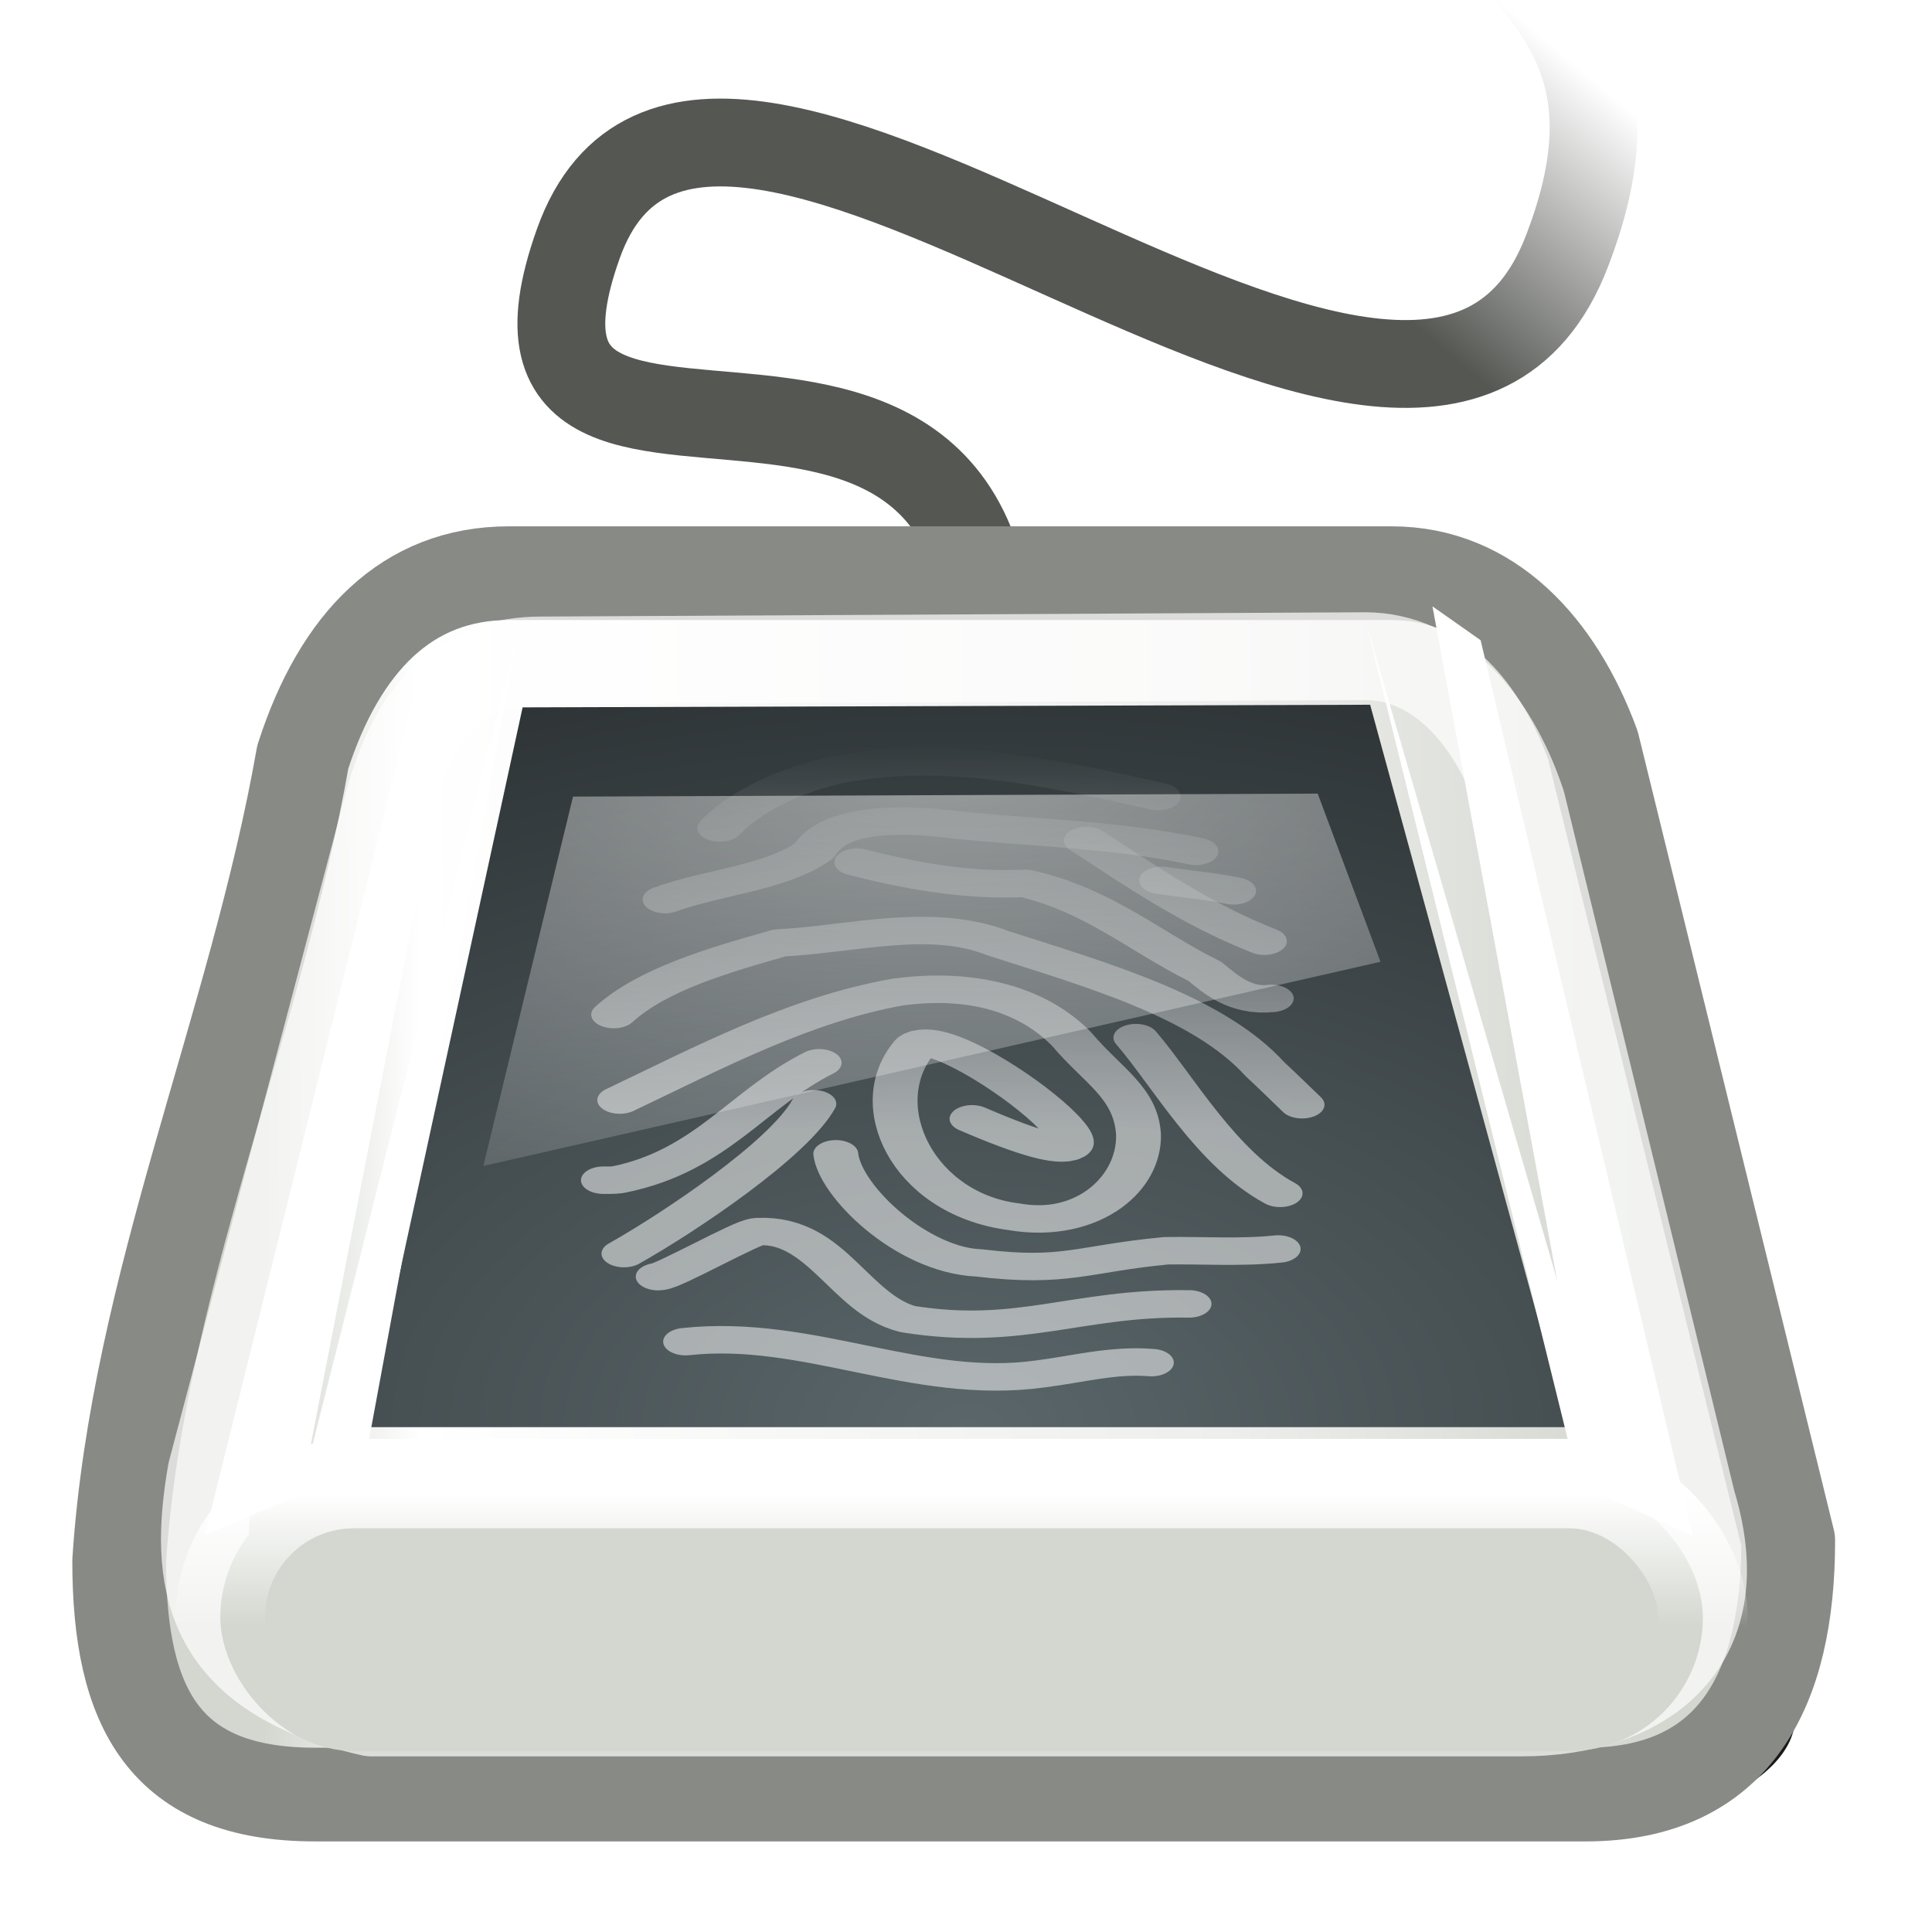 <?xml version="1.0" encoding="UTF-8" standalone="no"?>
<!-- Created with Inkscape (http://www.inkscape.org/) -->
<svg
   xmlns:dc="http://purl.org/dc/elements/1.1/"
   xmlns:cc="http://web.resource.org/cc/"
   xmlns:rdf="http://www.w3.org/1999/02/22-rdf-syntax-ns#"
   xmlns:svg="http://www.w3.org/2000/svg"
   xmlns="http://www.w3.org/2000/svg"
   xmlns:xlink="http://www.w3.org/1999/xlink"
   xmlns:sodipodi="http://sodipodi.sourceforge.net/DTD/sodipodi-0.dtd"
   xmlns:inkscape="http://www.inkscape.org/namespaces/inkscape"
   width="22"
   height="22"
   id="svg1306"
   sodipodi:version="0.32"
   inkscape:version="0.45+devel"
   sodipodi:docbase="/home/lapo/Icone/cvs/gnome-icon-theme/scalable/devices"
   sodipodi:docname="yast-fingerprint.svg"
   inkscape:export-filename="/home/jimmac/Desktop/drive-optical.png"
   inkscape:export-xdpi="90"
   inkscape:export-ydpi="90"
   inkscape:output_extension="org.inkscape.output.svg.inkscape"
   version="1.0">
  <defs
     id="defs1308">
    <linearGradient
       inkscape:collect="always"
       id="linearGradient5539">
      <stop
         style="stop-color:#ffffff;stop-opacity:1;"
         offset="0"
         id="stop5541" />
      <stop
         style="stop-color:#ffffff;stop-opacity:0;"
         offset="1"
         id="stop5543" />
    </linearGradient>
    <linearGradient
       inkscape:collect="always"
       id="linearGradient5523">
      <stop
         style="stop-color:#ffffff;stop-opacity:1;"
         offset="0"
         id="stop5525" />
      <stop
         style="stop-color:#ffffff;stop-opacity:0;"
         offset="1"
         id="stop5527" />
    </linearGradient>
    <linearGradient
       inkscape:collect="always"
       id="linearGradient5370">
      <stop
         style="stop-color:#ffffff;stop-opacity:1;"
         offset="0"
         id="stop5372" />
      <stop
         style="stop-color:#ffffff;stop-opacity:0;"
         offset="1"
         id="stop5374" />
    </linearGradient>
    <linearGradient
       id="linearGradient5024">
      <stop
         style="stop-color:#555753"
         offset="0"
         id="stop5026" />
      <stop
         style="stop-color:#555753;stop-opacity:0;"
         offset="1"
         id="stop5028" />
    </linearGradient>
    <linearGradient
       inkscape:collect="always"
       xlink:href="#linearGradient5024"
       id="linearGradient6086"
       gradientUnits="userSpaceOnUse"
       gradientTransform="matrix(0.439,0,0,1.79,1.181,-7.494)"
       x1="29.375"
       y1="5.302"
       x2="29.875"
       y2="2.882" />
    <linearGradient
       id="linearGradient7050">
      <stop
         style="stop-color:#5a666a;stop-opacity:1;"
         offset="0"
         id="stop7052" />
      <stop
         style="stop-color:#2e3436;stop-opacity:1;"
         offset="1"
         id="stop7054" />
    </linearGradient>
    <linearGradient
       inkscape:collect="always"
       id="linearGradient6961">
      <stop
         style="stop-color:#ffffff;stop-opacity:1;"
         offset="0"
         id="stop6963" />
      <stop
         style="stop-color:#ffffff;stop-opacity:0;"
         offset="1"
         id="stop6965" />
    </linearGradient>
    <linearGradient
       inkscape:collect="always"
       id="linearGradient3725">
      <stop
         style="stop-color:#eeeeec;stop-opacity:1;"
         offset="0"
         id="stop3727" />
      <stop
         style="stop-color:#eeeeec;stop-opacity:0;"
         offset="1"
         id="stop3729" />
    </linearGradient>
    <linearGradient
       inkscape:collect="always"
       id="linearGradient3709">
      <stop
         style="stop-color:black;stop-opacity:1;"
         offset="0"
         id="stop3711" />
      <stop
         style="stop-color:black;stop-opacity:0;"
         offset="1"
         id="stop3713" />
    </linearGradient>
    <linearGradient
       id="linearGradient2809">
      <stop
         style="stop-color:#d3d7cf;stop-opacity:1;"
         offset="0"
         id="stop2811" />
      <stop
         style="stop-color:#eeeeec;stop-opacity:0;"
         offset="1"
         id="stop2813" />
    </linearGradient>
    <linearGradient
       id="linearGradient3763">
      <stop
         style="stop-color:#888a85;stop-opacity:1;"
         offset="0"
         id="stop3765" />
      <stop
         style="stop-color:#babdb6;stop-opacity:1"
         offset="1"
         id="stop3767" />
    </linearGradient>
    <linearGradient
       id="linearGradient3942">
      <stop
         id="stop3944"
         offset="0"
         style="stop-color:#888a85;stop-opacity:1" />
      <stop
         id="stop3946"
         offset="1"
         style="stop-color:#eeeeec;stop-opacity:1" />
    </linearGradient>
    <linearGradient
       id="linearGradient3877">
      <stop
         style="stop-color:black;stop-opacity:1;"
         offset="0"
         id="stop3879" />
      <stop
         style="stop-color:white;stop-opacity:0.773;"
         offset="1"
         id="stop3881" />
    </linearGradient>
    <linearGradient
       id="linearGradient3859">
      <stop
         id="stop3861"
         offset="0"
         style="stop-color:#d3d7cf;stop-opacity:1" />
      <stop
         id="stop3037"
         offset="0.31"
         style="stop-color:#eeeeec;stop-opacity:1;" />
      <stop
         style="stop-color:white;stop-opacity:1;"
         offset="0.886"
         id="stop3039" />
      <stop
         id="stop3863"
         offset="1"
         style="stop-color:#d3d7cf;stop-opacity:1" />
    </linearGradient>
    <linearGradient
       inkscape:collect="always"
       id="linearGradient5060">
      <stop
         style="stop-color:black;stop-opacity:1;"
         offset="0"
         id="stop5062" />
      <stop
         style="stop-color:black;stop-opacity:0;"
         offset="1"
         id="stop5064" />
    </linearGradient>
    <linearGradient
       id="linearGradient5048">
      <stop
         style="stop-color:black;stop-opacity:0;"
         offset="0"
         id="stop5050" />
      <stop
         id="stop5056"
         offset="0.5"
         style="stop-color:black;stop-opacity:1;" />
      <stop
         style="stop-color:black;stop-opacity:0;"
         offset="1"
         id="stop5052" />
    </linearGradient>
    <linearGradient
       inkscape:collect="always"
       xlink:href="#linearGradient3859"
       id="linearGradient2899"
       gradientUnits="userSpaceOnUse"
       gradientTransform="matrix(0.516,0,0,0.812,-1.681,0.425)"
       x1="39.847"
       y1="17.289"
       x2="9.015"
       y2="17.47" />
    <linearGradient
       inkscape:collect="always"
       xlink:href="#linearGradient3942"
       id="linearGradient2925"
       gradientUnits="userSpaceOnUse"
       gradientTransform="matrix(1.168,0,0,0.94,-5.224,3.708)"
       x1="31.26"
       y1="28.921"
       x2="31.26"
       y2="30.106" />
    <linearGradient
       inkscape:collect="always"
       xlink:href="#linearGradient3877"
       id="linearGradient3883"
       x1="75"
       y1="56.938"
       x2="75"
       y2="63.92"
       gradientUnits="userSpaceOnUse"
       gradientTransform="matrix(1.197,0,0,1.233,-76.532,-39.773)" />
    <linearGradient
       inkscape:collect="always"
       xlink:href="#linearGradient5048"
       id="linearGradient3903"
       gradientUnits="userSpaceOnUse"
       gradientTransform="matrix(2.774,0,0,1.97,-1892.179,-872.885)"
       x1="302.857"
       y1="366.648"
       x2="302.857"
       y2="609.505" />
    <radialGradient
       inkscape:collect="always"
       xlink:href="#linearGradient5060"
       id="radialGradient3905"
       gradientUnits="userSpaceOnUse"
       gradientTransform="matrix(2.774,0,0,1.97,-1891.633,-872.885)"
       cx="605.714"
       cy="486.648"
       fx="605.714"
       fy="486.648"
       r="117.143" />
    <radialGradient
       inkscape:collect="always"
       xlink:href="#linearGradient5060"
       id="radialGradient3907"
       gradientUnits="userSpaceOnUse"
       gradientTransform="matrix(-2.774,0,0,1.97,112.762,-872.885)"
       cx="605.714"
       cy="486.648"
       fx="605.714"
       fy="486.648"
       r="117.143" />
    <linearGradient
       inkscape:collect="always"
       xlink:href="#linearGradient3763"
       id="linearGradient3769"
       x1="36.052"
       y1="34.193"
       x2="35.239"
       y2="32.024"
       gradientUnits="userSpaceOnUse"
       gradientTransform="translate(1,2)" />
    <linearGradient
       inkscape:collect="always"
       xlink:href="#linearGradient2809"
       id="linearGradient2815"
       x1="22.777"
       y1="32.072"
       x2="22.777"
       y2="34"
       gradientUnits="userSpaceOnUse"
       gradientTransform="matrix(1,0,0,1.167,0,-2.667)" />
    <linearGradient
       inkscape:collect="always"
       xlink:href="#linearGradient3709"
       id="linearGradient3715"
       x1="19.562"
       y1="31.812"
       x2="19.562"
       y2="33.659"
       gradientUnits="userSpaceOnUse"
       gradientTransform="matrix(1,0,0,1.333,0,-8.333)" />
    <linearGradient
       inkscape:collect="always"
       xlink:href="#linearGradient3725"
       id="linearGradient3731"
       x1="29.522"
       y1="32.024"
       x2="29.522"
       y2="33.553"
       gradientUnits="userSpaceOnUse"
       gradientTransform="matrix(1,0,0,1.333,0,-8.333)" />
    <linearGradient
       inkscape:collect="always"
       xlink:href="#linearGradient6961"
       id="linearGradient6967"
       x1="25.131"
       y1="28.135"
       x2="25.131"
       y2="35.288"
       gradientUnits="userSpaceOnUse"
       gradientTransform="matrix(0.422,0,0,0.212,0.607,11.048)" />
    <radialGradient
       inkscape:collect="always"
       xlink:href="#linearGradient7050"
       id="radialGradient7056"
       cx="24.531"
       cy="36.063"
       fx="24.531"
       fy="36.063"
       r="15.594"
       gradientTransform="matrix(0.948,0,0,0.57,-12.241,-4.301)"
       gradientUnits="userSpaceOnUse" />
    <filter
       inkscape:collect="always"
       id="filter5364"
       x="-0.095"
       width="1.19"
       y="-0.652"
       height="2.304">
      <feGaussianBlur
         inkscape:collect="always"
         stdDeviation="1.698"
         id="feGaussianBlur5366" />
    </filter>
    <radialGradient
       inkscape:collect="always"
       xlink:href="#linearGradient5370"
       id="radialGradient5376"
       cx="23.625"
       cy="7.859"
       fx="23.625"
       fy="7.859"
       r="12.5"
       gradientTransform="matrix(1.386,0,0,0.575,-22.122,4.175)"
       gradientUnits="userSpaceOnUse" />
    <filter
       inkscape:collect="always"
       id="filter5465"
       x="-0.126"
       width="1.251"
       y="-0.035"
       height="1.071">
      <feGaussianBlur
         inkscape:collect="always"
         stdDeviation="0.353"
         id="feGaussianBlur5467" />
    </filter>
    <filter
       inkscape:collect="always"
       id="filter5513"
       x="-0.051"
       width="1.102"
       y="-0.359"
       height="1.717">
      <feGaussianBlur
         inkscape:collect="always"
         stdDeviation="0.448"
         id="feGaussianBlur5515" />
    </filter>
    <radialGradient
       inkscape:collect="always"
       xlink:href="#linearGradient5523"
       id="radialGradient5529"
       cx="26.062"
       cy="23.875"
       fx="26.062"
       fy="23.875"
       r="2.812"
       gradientUnits="userSpaceOnUse" />
    <linearGradient
       inkscape:collect="always"
       xlink:href="#linearGradient5539"
       id="linearGradient5545"
       x1="24.5"
       y1="27.852"
       x2="24.5"
       y2="4.916"
       gradientUnits="userSpaceOnUse" />
    <linearGradient
       inkscape:collect="always"
       xlink:href="#linearGradient5539"
       id="linearGradient5573"
       gradientUnits="userSpaceOnUse"
       x1="24.5"
       y1="27.852"
       x2="24.5"
       y2="4.916" />
    <linearGradient
       inkscape:collect="always"
       xlink:href="#linearGradient5539"
       id="linearGradient5575"
       gradientUnits="userSpaceOnUse"
       x1="24.5"
       y1="27.852"
       x2="24.5"
       y2="4.916" />
    <linearGradient
       inkscape:collect="always"
       xlink:href="#linearGradient5539"
       id="linearGradient5577"
       gradientUnits="userSpaceOnUse"
       x1="24.5"
       y1="27.852"
       x2="24.5"
       y2="4.916" />
    <linearGradient
       inkscape:collect="always"
       xlink:href="#linearGradient5539"
       id="linearGradient5579"
       gradientUnits="userSpaceOnUse"
       x1="24.5"
       y1="27.852"
       x2="24.5"
       y2="4.916" />
    <linearGradient
       inkscape:collect="always"
       xlink:href="#linearGradient5539"
       id="linearGradient5581"
       gradientUnits="userSpaceOnUse"
       x1="24.5"
       y1="27.852"
       x2="24.5"
       y2="4.916" />
    <linearGradient
       inkscape:collect="always"
       xlink:href="#linearGradient5539"
       id="linearGradient5583"
       gradientUnits="userSpaceOnUse"
       x1="24.5"
       y1="27.852"
       x2="24.5"
       y2="4.916" />
    <linearGradient
       inkscape:collect="always"
       xlink:href="#linearGradient5539"
       id="linearGradient5585"
       gradientUnits="userSpaceOnUse"
       x1="24.5"
       y1="27.852"
       x2="24.5"
       y2="4.916" />
    <linearGradient
       inkscape:collect="always"
       xlink:href="#linearGradient5539"
       id="linearGradient5587"
       gradientUnits="userSpaceOnUse"
       x1="24.5"
       y1="27.852"
       x2="24.5"
       y2="4.916" />
    <linearGradient
       inkscape:collect="always"
       xlink:href="#linearGradient5539"
       id="linearGradient5589"
       gradientUnits="userSpaceOnUse"
       x1="24.5"
       y1="27.852"
       x2="24.5"
       y2="4.916" />
    <linearGradient
       inkscape:collect="always"
       xlink:href="#linearGradient5539"
       id="linearGradient5591"
       gradientUnits="userSpaceOnUse"
       x1="24.5"
       y1="27.852"
       x2="24.5"
       y2="4.916" />
    <linearGradient
       inkscape:collect="always"
       xlink:href="#linearGradient5539"
       id="linearGradient5593"
       gradientUnits="userSpaceOnUse"
       x1="24.5"
       y1="27.852"
       x2="24.5"
       y2="4.916" />
    <linearGradient
       inkscape:collect="always"
       xlink:href="#linearGradient5539"
       id="linearGradient5595"
       gradientUnits="userSpaceOnUse"
       x1="24.5"
       y1="27.852"
       x2="24.5"
       y2="4.916" />
    <linearGradient
       inkscape:collect="always"
       xlink:href="#linearGradient5539"
       id="linearGradient5597"
       gradientUnits="userSpaceOnUse"
       x1="24.5"
       y1="27.852"
       x2="24.5"
       y2="4.916" />
  </defs>
  <sodipodi:namedview
     id="base"
     pagecolor="#ffffff"
     bordercolor="#c5c5c5"
     borderopacity="1"
     inkscape:pageopacity="0.0"
     inkscape:pageshadow="2"
     inkscape:zoom="1"
     inkscape:cx="9.1771587"
     inkscape:cy="15.800585"
     inkscape:current-layer="layer1"
     showgrid="false"
     inkscape:grid-bbox="false"
     inkscape:document-units="px"
     stroke="#888a85"
     fill="#babdb6"
     inkscape:window-width="887"
     inkscape:window-height="626"
     inkscape:window-x="600"
     inkscape:window-y="288"
     inkscape:showpageshadow="false"
     inkscape:guide-points="false"
     inkscape:object-points="false"
     inkscape:object-paths="false"
     inkscape:guide-bbox="true"
     gridspacingx="0.5px"
     gridspacingy="0.5px"
     gridempspacing="2"
     inkscape:grid-points="true"
     showguides="false"
     showborder="true"
     inkscape:object-bbox="true"
     width="22px"
     height="22px">
    <sodipodi:guide
       orientation="horizontal"
       position="2.812"
       id="guide2906" />
    <inkscape:grid
       type="xygrid"
       id="grid7008" />
  </sodipodi:namedview>
  <g
     id="layer1"
     inkscape:label="Layer 1"
     inkscape:groupmode="layer">
    <path
       style="fill:none;fill-opacity:1;fill-rule:evenodd;stroke:url(#linearGradient6086);stroke-width:1;stroke-linecap:square;stroke-linejoin:miter;stroke-miterlimit:4;stroke-dasharray:none;stroke-opacity:1;display:inline"
       d="M 11.024,9.702 C 12.776,1.688 5.093,6.955 6.586,2.773 C 8.053,-1.338 16.151,7.231 17.839,2.871 C 19.555,-1.562 13.409,-0.011 16.035,-7.903"
       id="path5014"
       sodipodi:nodetypes="czzc" />
    <rect
       style="opacity:0.946;color:#000000;fill:#000000;fill-opacity:1;fill-rule:nonzero;stroke:none;stroke-width:0.99;stroke-linecap:round;stroke-linejoin:round;marker:none;marker-start:none;marker-mid:none;marker-end:none;stroke-miterlimit:4;stroke-dasharray:none;stroke-dashoffset:0;stroke-opacity:1;visibility:visible;display:inline;overflow:visible;filter:url(#filter5364);enable-background:accumulate"
       id="rect7788"
       width="43"
       height="6.25"
       x="3"
       y="38.5"
       rx="7.124"
       ry="7.093"
       transform="matrix(0.439,0,0,0.441,0.248,1.196)" />
    <path
       style="fill:url(#linearGradient2899);fill-opacity:1;fill-rule:evenodd;stroke:#888a85;stroke-width:1.067px;stroke-linecap:butt;stroke-linejoin:round;stroke-opacity:1"
       d="M 5.793,6.527 C 4.64,6.527 3.871,7.309 3.448,8.62 C 2.905,11.707 1.563,14.636 1.357,17.774 C 1.357,19.458 1.879,20.435 3.588,20.435 L 18.054,20.435 C 19.763,20.435 20.363,19.228 20.363,17.543 L 18.138,8.484 C 17.726,7.363 16.953,6.527 15.848,6.527 L 5.793,6.527 z"
       id="path2897"
       sodipodi:nodetypes="ccccccccc" />
    <path
       style="opacity:0.7;fill:none;fill-opacity:1;fill-rule:evenodd;stroke:#ffffff;stroke-width:1;stroke-linecap:butt;stroke-linejoin:round;stroke-miterlimit:4;stroke-dasharray:none;stroke-opacity:1"
       d="M 6.157,7.521 C 5.304,7.521 4.757,8.023 4.446,9.062 C 4.446,9.062 2.408,16.765 2.408,16.765 C 2.203,17.957 2.303,19.069 4.229,19.5 L 17.326,19.5 C 18.669,19.5 19.773,18.769 19.268,17.115 C 19.268,17.115 17.328,9.151 17.328,9.151 C 16.999,8.162 16.36,7.472 15.544,7.472 L 6.157,7.521 z"
       id="path2960"
       sodipodi:nodetypes="ccccccccc" />
    <rect
       style="opacity:1;color:#000000;fill:#d3d7cf;fill-opacity:1;fill-rule:nonzero;stroke:url(#linearGradient6967);stroke-width:1.018;stroke-linecap:round;stroke-linejoin:round;marker:none;marker-start:none;marker-mid:none;marker-end:none;stroke-miterlimit:4;stroke-dasharray:none;stroke-dashoffset:1.2;stroke-opacity:1;visibility:visible;display:inline;overflow:visible"
       id="rect2909"
       width="16.882"
       height="3.045"
       x="2.509"
       y="16.894"
       rx="1.522"
       ry="1.522" />
    <path
       style="opacity:1;color:#000000;fill:url(#radialGradient7056);fill-opacity:1;fill-rule:nonzero;stroke:none;stroke-width:1;stroke-linecap:round;stroke-linejoin:round;marker:none;marker-start:none;marker-mid:none;marker-end:none;stroke-miterlimit:4;stroke-dasharray:none;stroke-dashoffset:0;stroke-opacity:1;visibility:visible;display:inline;overflow:visible;enable-background:accumulate"
       d="M 5.951,8.055 L 4.169,16.251 L 17.85,16.251 L 15.602,8.025 L 5.951,8.055 z"
       id="path7006"
       sodipodi:nodetypes="ccccc" />
    <g
       id="g5451"
       style="opacity:0.518;stroke:url(#linearGradient5545);stroke-width:1.637;stroke-miterlimit:4;stroke-dasharray:none;stroke-opacity:1"
       transform="matrix(0.312,0,0,0.191,3.205,7.542)">
      <path
         id="path4671"
         d="M 25.204,27.215 C 33.999,33.422 24.175,20.889 23.112,22.933 C 21.321,26.374 23.033,32.3 26.741,33.056 C 29.377,33.807 31.317,31.162 31.281,28.164 C 31.193,25.651 29.966,24.65 28.852,22.486 C 27.507,20.214 25.322,19.027 22.478,19.663 C 18.894,20.704 15.596,23.572 12.347,26.096"
         style="opacity:1;color:#000000;fill:none;fill-opacity:1;fill-rule:nonzero;stroke:url(#linearGradient5573);stroke-width:1.637;stroke-linecap:round;stroke-linejoin:round;marker:none;marker-start:none;marker-mid:none;marker-end:none;stroke-miterlimit:4;stroke-dasharray:none;stroke-dashoffset:0;stroke-opacity:1;visibility:visible;display:inline;overflow:visible;enable-background:accumulate"
         sodipodi:nodetypes="csccccc" />
      <path
         id="path5263"
         d="M 14,14.143 C 15.765,13.088 18.034,12.867 19.438,11.241 C 20.26,9.071 23.022,9.339 24.864,9.738 C 27.711,10.175 30.634,10.311 33.375,11.268"
         style="opacity:1;color:#000000;fill:none;fill-opacity:1;fill-rule:nonzero;stroke:url(#linearGradient5575);stroke-width:1.637;stroke-linecap:round;stroke-linejoin:round;marker:none;marker-start:none;marker-mid:none;marker-end:none;stroke-miterlimit:4;stroke-dasharray:none;stroke-dashoffset:0;stroke-opacity:1;visibility:visible;display:inline;overflow:visible;enable-background:accumulate" />
      <path
         id="path5265"
         d="M 21,11.912 C 22.936,12.717 25.021,13.351 27.141,13.175 C 29.843,14.191 31.524,16.672 33.702,18.424 C 34.274,19.203 35.01,20.244 36.125,20.037"
         style="opacity:1;color:#000000;fill:none;fill-opacity:1;fill-rule:nonzero;stroke:url(#linearGradient5577);stroke-width:1.637;stroke-linecap:round;stroke-linejoin:round;marker:none;marker-start:none;marker-mid:none;marker-end:none;stroke-miterlimit:4;stroke-dasharray:none;stroke-dashoffset:0;stroke-opacity:1;visibility:visible;display:inline;overflow:visible;enable-background:accumulate" />
      <path
         id="path5267"
         d="M 29.375,10.625 C 31.398,12.77 33.374,15.019 35.875,16.625"
         style="opacity:1;color:#000000;fill:none;fill-opacity:1;fill-rule:nonzero;stroke:url(#linearGradient5579);stroke-width:1.637;stroke-linecap:round;stroke-linejoin:round;marker:none;marker-start:none;marker-mid:none;marker-end:none;stroke-miterlimit:4;stroke-dasharray:none;stroke-dashoffset:0;stroke-opacity:1;visibility:visible;display:inline;overflow:visible;enable-background:accumulate" />
      <path
         id="path5269"
         d="M 32.125,13 C 32.998,13.218 33.896,13.334 34.75,13.625"
         style="opacity:1;color:#000000;fill:none;fill-opacity:1;fill-rule:nonzero;stroke:url(#linearGradient5581);stroke-width:1.637;stroke-linecap:round;stroke-linejoin:round;marker:none;marker-start:none;marker-mid:none;marker-end:none;stroke-miterlimit:4;stroke-dasharray:none;stroke-dashoffset:0;stroke-opacity:1;visibility:visible;display:inline;overflow:visible;enable-background:accumulate" />
      <path
         id="path5273"
         d="M 12.125,21 C 13.554,18.89 15.94,17.77 18.179,16.73 C 20.809,16.511 23.703,15.166 26.164,16.753 C 29.79,18.648 33.828,20.531 35.901,24.267 C 36.362,24.962 36.801,25.672 37.25,26.375"
         style="opacity:1;color:#000000;fill:none;fill-opacity:1;fill-rule:nonzero;stroke:url(#linearGradient5583);stroke-width:1.637;stroke-linecap:round;stroke-linejoin:round;marker:none;marker-start:none;marker-mid:none;marker-end:none;stroke-miterlimit:4;stroke-dasharray:none;stroke-dashoffset:0;stroke-opacity:1;visibility:visible;display:inline;overflow:visible;enable-background:accumulate" />
      <path
         id="path5275"
         d="M 36.449,31.659 C 34.122,29.613 32.557,24.978 31.184,22.375"
         style="opacity:1;color:#000000;fill:none;fill-opacity:1;fill-rule:nonzero;stroke:url(#linearGradient5585);stroke-width:1.637;stroke-linecap:round;stroke-linejoin:round;marker:none;marker-start:none;marker-mid:none;marker-end:none;stroke-miterlimit:4;stroke-dasharray:none;stroke-dashoffset:0;stroke-opacity:1;visibility:visible;display:inline;overflow:visible;enable-background:accumulate"
         sodipodi:nodetypes="cc" />
      <path
         id="path5279"
         d="M 19.625,23.875 C 17.006,26.009 15.679,29.744 12.273,30.847 C 12.101,30.887 11.925,30.87 11.75,30.875"
         style="opacity:1;color:#000000;fill:none;fill-opacity:1;fill-rule:nonzero;stroke:url(#linearGradient5587);stroke-width:1.637;stroke-linecap:round;stroke-linejoin:round;marker:none;marker-start:none;marker-mid:none;marker-end:none;stroke-miterlimit:4;stroke-dasharray:none;stroke-dashoffset:0;stroke-opacity:1;visibility:visible;display:inline;overflow:visible;enable-background:accumulate" />
      <path
         id="path5281"
         d="M 12.5,35.25 C 14.541,33.374 18.524,29.008 19.431,26.32"
         style="opacity:1;color:#000000;fill:none;fill-opacity:1;fill-rule:nonzero;stroke:url(#linearGradient5589);stroke-width:1.637;stroke-linecap:round;stroke-linejoin:round;marker:none;marker-start:none;marker-mid:none;marker-end:none;stroke-miterlimit:4;stroke-dasharray:none;stroke-dashoffset:0;stroke-opacity:1;visibility:visible;display:inline;overflow:visible;enable-background:accumulate"
         sodipodi:nodetypes="cc" />
      <path
         id="path5283"
         d="M 20.231,29.302 C 20.377,31.524 23.004,35.65 25.464,35.807 C 28.627,36.427 29.216,35.556 32.285,35.082 C 33.649,35.047 35.024,35.21 36.378,34.976"
         style="opacity:1;color:#000000;fill:none;fill-opacity:1;fill-rule:nonzero;stroke:url(#linearGradient5591);stroke-width:1.637;stroke-linecap:round;stroke-linejoin:round;marker:none;marker-start:none;marker-mid:none;marker-end:none;stroke-miterlimit:4;stroke-dasharray:none;stroke-dashoffset:0;stroke-opacity:1;visibility:visible;display:inline;overflow:visible;enable-background:accumulate"
         sodipodi:nodetypes="cccc" />
      <path
         id="path5285"
         d="M 33.125,38.25 C 29.025,38.145 26.984,40.227 22.861,39.156 C 20.749,38.272 19.899,33.753 17.399,33.939 C 17.031,33.925 14.118,36.617 13.75,36.625"
         style="opacity:1;color:#000000;fill:none;fill-opacity:1;fill-rule:nonzero;stroke:url(#linearGradient5593);stroke-width:1.637;stroke-linecap:round;stroke-linejoin:round;marker:none;marker-start:none;marker-mid:none;marker-end:none;stroke-miterlimit:4;stroke-dasharray:none;stroke-dashoffset:0;stroke-opacity:1;visibility:visible;display:inline;overflow:visible;enable-background:accumulate"
         sodipodi:nodetypes="cccc" />
      <path
         id="path5287"
         d="M 14.75,40.5 C 19.24,39.702 23.212,43.448 27.706,42.423 C 29.042,42.15 30.359,41.563 31.75,41.75"
         style="opacity:1;color:#000000;fill:none;fill-opacity:1;fill-rule:nonzero;stroke:url(#linearGradient5595);stroke-width:1.637;stroke-linecap:round;stroke-linejoin:round;marker:none;marker-start:none;marker-mid:none;marker-end:none;stroke-miterlimit:4;stroke-dasharray:none;stroke-dashoffset:0;stroke-opacity:1;visibility:visible;display:inline;overflow:visible;enable-background:accumulate" />
      <path
         id="path5289"
         d="M 32,8 C 28.193,6.617 23.954,5.044 19.934,6.533 C 18.322,7.206 16.896,8.366 16,9.875"
         style="opacity:1;color:#000000;fill:none;fill-opacity:1;fill-rule:nonzero;stroke:url(#linearGradient5597);stroke-width:1.637;stroke-linecap:round;stroke-linejoin:round;marker:none;marker-start:none;marker-mid:none;marker-end:none;stroke-miterlimit:4;stroke-dasharray:none;stroke-dashoffset:0;stroke-opacity:1;visibility:visible;display:inline;overflow:visible;enable-background:accumulate" />
    </g>
    <path
       style="opacity:0.488;color:#000000;fill:url(#radialGradient5376);fill-opacity:1;fill-rule:nonzero;stroke:none;stroke-width:0.99;stroke-linecap:round;stroke-linejoin:round;marker:none;marker-start:none;marker-mid:none;marker-end:none;stroke-miterlimit:4;stroke-dasharray:none;stroke-dashoffset:0;stroke-opacity:1;visibility:visible;display:inline;overflow:visible;enable-background:accumulate"
       d="M 6.525,9.071 L 5.504,13.277 L 15.72,10.952 L 15.005,9.037 L 6.525,9.071 z"
       id="path5368" />
    <path
       style="opacity:1;color:#000000;fill:#ffffff;fill-opacity:1;fill-rule:nonzero;stroke:none;stroke-width:0.99;stroke-linecap:round;stroke-linejoin:round;marker:none;marker-start:none;marker-mid:none;marker-end:none;stroke-miterlimit:4;stroke-dasharray:none;stroke-dashoffset:0;stroke-opacity:1;visibility:visible;display:inline;overflow:visible;filter:url(#filter5465);enable-background:accumulate"
       d="M 11.5,12.375 L 7.25,35.25 L 4.75,36.375 L 10.25,13.25 L 11.5,12.375 z"
       id="path5439"
       transform="matrix(0.439,0,0,0.42,0.248,2.204)" />
    <path
       id="path5469"
       d="M 11.5,13.375 L 7.25,36.25 L 4.75,37.375 L 10.25,14.25 L 11.5,13.375 z"
       style="opacity:1;color:#000000;fill:#ffffff;fill-opacity:1;fill-rule:nonzero;stroke:none;stroke-width:0.99;stroke-linecap:round;stroke-linejoin:round;marker:none;marker-start:none;marker-mid:none;marker-end:none;stroke-miterlimit:4;stroke-dasharray:none;stroke-dashoffset:0;stroke-opacity:1;visibility:visible;display:inline;overflow:visible;filter:url(#filter5465);enable-background:accumulate"
       transform="matrix(-0.439,0,0,0.441,21.36,1.006)" />
    <path
       style="opacity:1;color:#000000;fill:#ffffff;fill-opacity:1;fill-rule:nonzero;stroke:none;stroke-width:0.99;stroke-linecap:round;stroke-linejoin:round;marker:none;marker-start:none;marker-mid:none;marker-end:none;stroke-miterlimit:4;stroke-dasharray:none;stroke-dashoffset:0;stroke-opacity:1;visibility:visible;display:inline;overflow:visible;enable-background:accumulate"
       d="M 15.564,7.122 L 18.394,16.857 L 3.466,16.818 L 5.909,7.161 L 4.203,16.389 L 17.852,16.389 L 15.564,7.122 z"
       id="path5471" />
  </g>
</svg>
